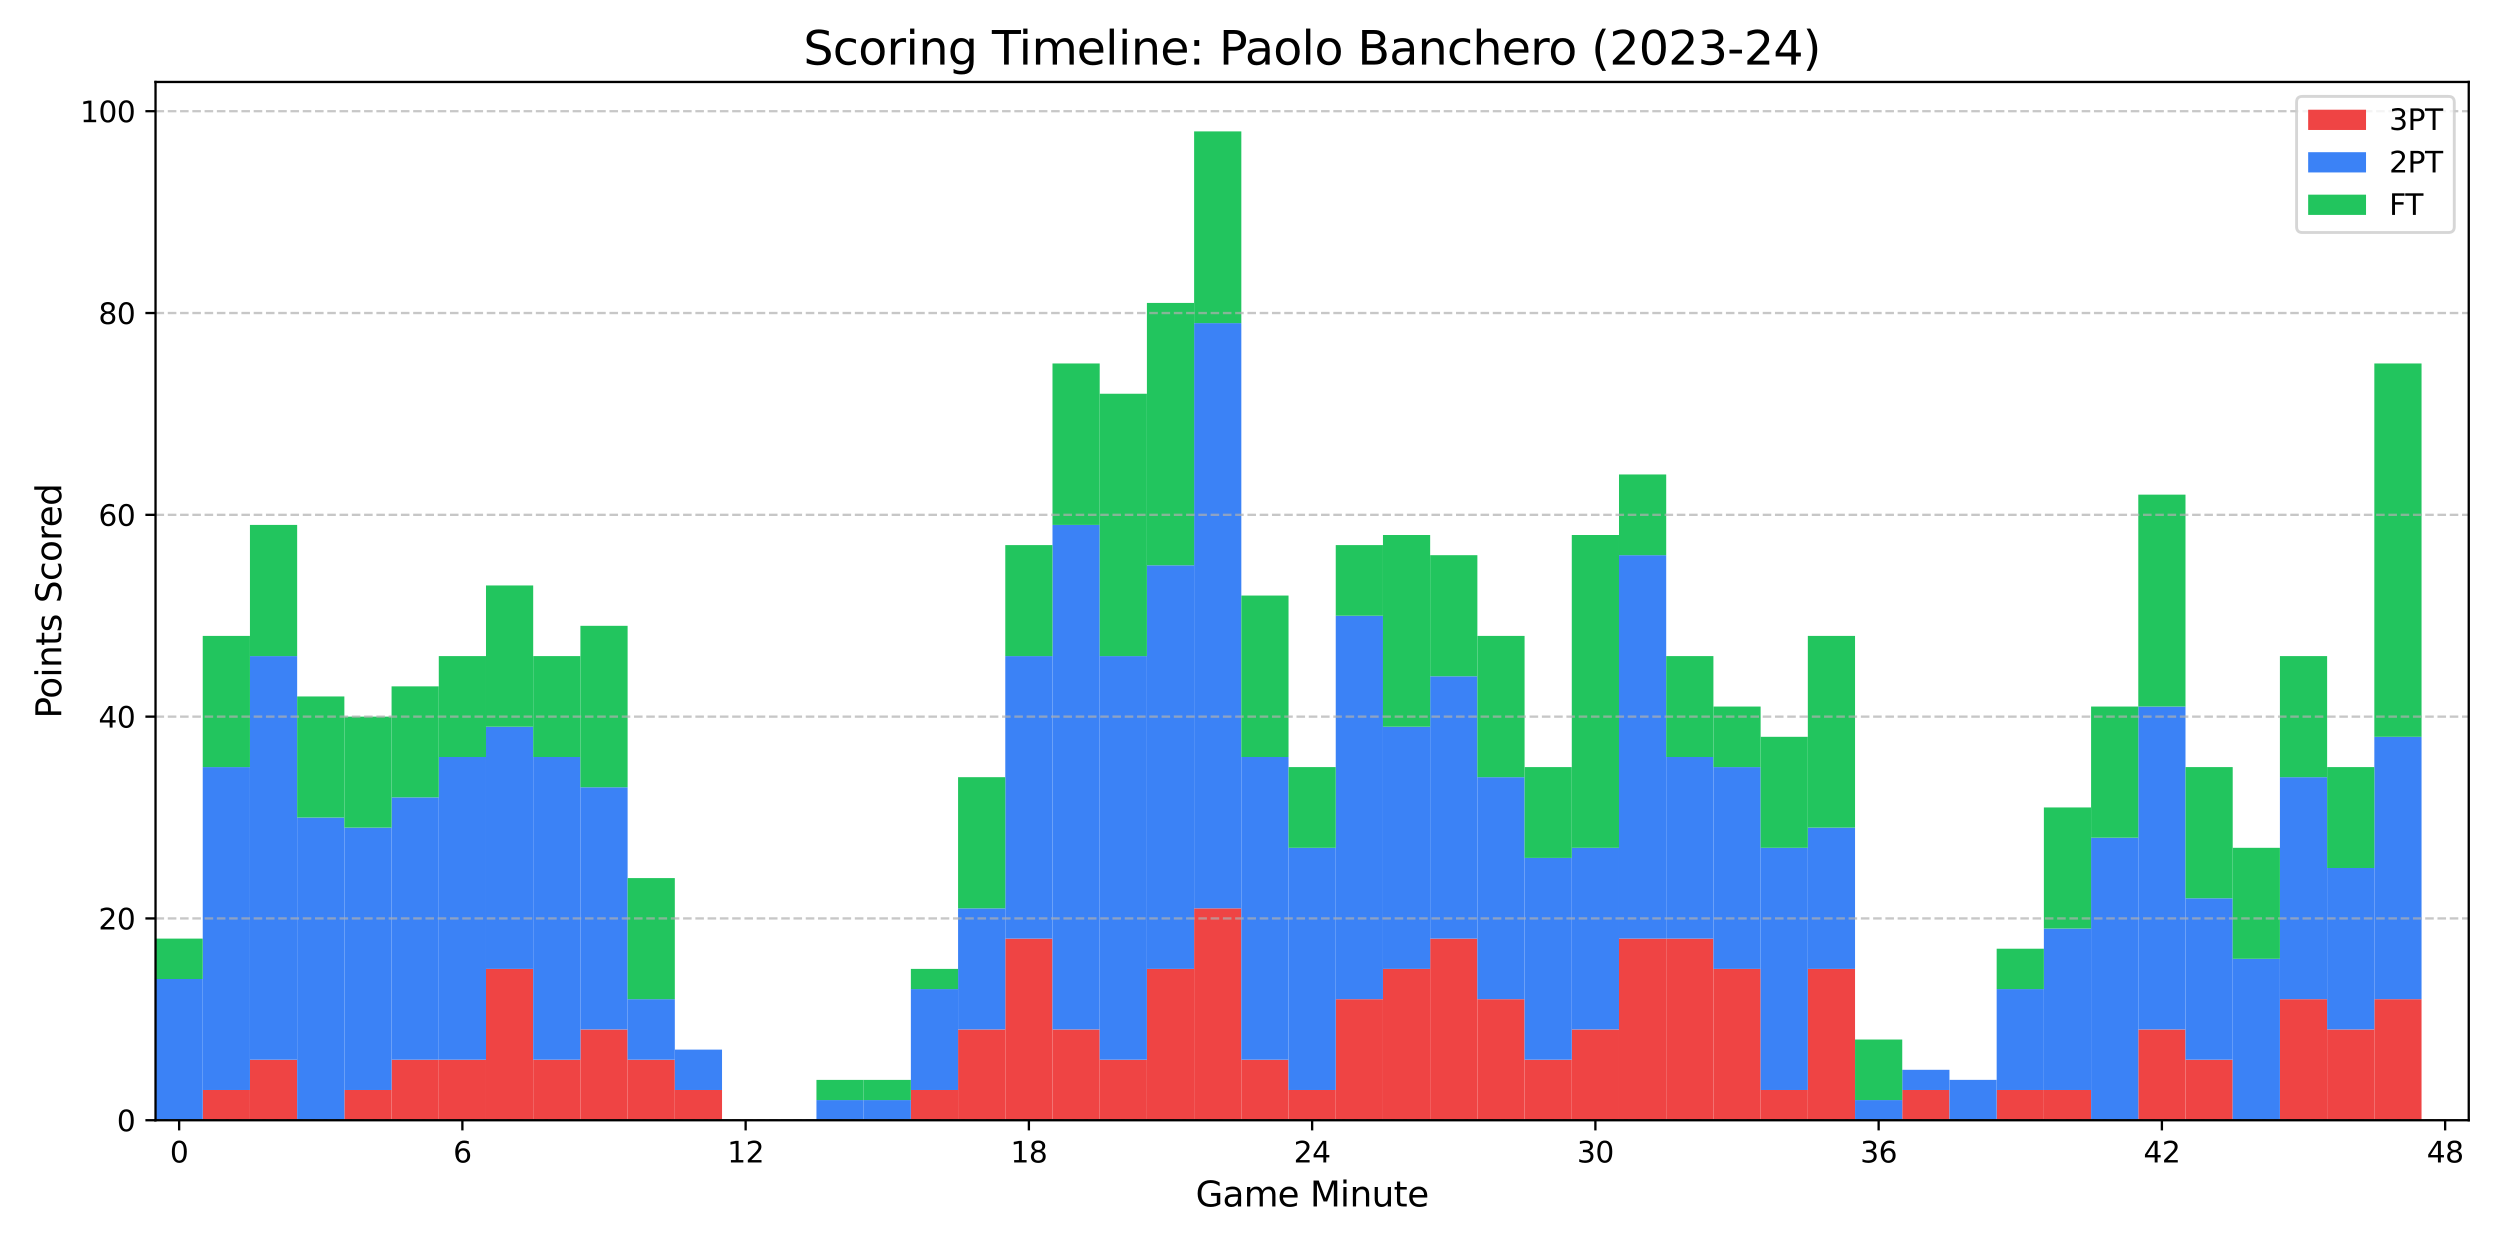 <?xml version="1.0" encoding="utf-8" standalone="no"?>
<!DOCTYPE svg PUBLIC "-//W3C//DTD SVG 1.1//EN"
  "http://www.w3.org/Graphics/SVG/1.1/DTD/svg11.dtd">
<svg xmlns:xlink="http://www.w3.org/1999/xlink" width="864pt" height="432pt" viewBox="0 0 864 432" xmlns="http://www.w3.org/2000/svg" version="1.1">
 <defs>
  <style type="text/css">*{stroke-linejoin: round; stroke-linecap: butt}</style>
 </defs>
 <g id="figure_1">
  <g id="patch_1">
   <path d="M 0 432 
L 864 432 
L 864 0 
L 0 0 
z
" style="fill: #ffffff"/>
  </g>
  <g id="axes_1">
   <g id="patch_2">
    <path d="M 53.75 387.16 
L 853.2 387.16 
L 853.2 28.32 
L 53.75 28.32 
z
" style="fill: #ffffff"/>
   </g>
   <g id="patch_3">
    <path d="M 53.75 387.16 
L 70.065 387.16 
L 70.065 387.16 
L 53.75 387.16 
z
" clip-path="url(#p69d9861e97)" style="fill: #ef4444"/>
   </g>
   <g id="patch_4">
    <path d="M 70.065 387.16 
L 86.381 387.16 
L 86.381 376.698 
L 70.065 376.698 
z
" clip-path="url(#p69d9861e97)" style="fill: #ef4444"/>
   </g>
   <g id="patch_5">
    <path d="M 86.381 387.16 
L 102.696 387.16 
L 102.696 366.236 
L 86.381 366.236 
z
" clip-path="url(#p69d9861e97)" style="fill: #ef4444"/>
   </g>
   <g id="patch_6">
    <path d="M 102.696 387.16 
L 119.011 387.16 
L 119.011 387.16 
L 102.696 387.16 
z
" clip-path="url(#p69d9861e97)" style="fill: #ef4444"/>
   </g>
   <g id="patch_7">
    <path d="M 119.011 387.16 
L 135.327 387.16 
L 135.327 376.698 
L 119.011 376.698 
z
" clip-path="url(#p69d9861e97)" style="fill: #ef4444"/>
   </g>
   <g id="patch_8">
    <path d="M 135.327 387.16 
L 151.642 387.16 
L 151.642 366.236 
L 135.327 366.236 
z
" clip-path="url(#p69d9861e97)" style="fill: #ef4444"/>
   </g>
   <g id="patch_9">
    <path d="M 151.642 387.16 
L 167.957 387.16 
L 167.957 366.236 
L 151.642 366.236 
z
" clip-path="url(#p69d9861e97)" style="fill: #ef4444"/>
   </g>
   <g id="patch_10">
    <path d="M 167.957 387.16 
L 184.272 387.16 
L 184.272 334.851 
L 167.957 334.851 
z
" clip-path="url(#p69d9861e97)" style="fill: #ef4444"/>
   </g>
   <g id="patch_11">
    <path d="M 184.272 387.16 
L 200.588 387.16 
L 200.588 366.236 
L 184.272 366.236 
z
" clip-path="url(#p69d9861e97)" style="fill: #ef4444"/>
   </g>
   <g id="patch_12">
    <path d="M 200.588 387.16 
L 216.903 387.16 
L 216.903 355.775 
L 200.588 355.775 
z
" clip-path="url(#p69d9861e97)" style="fill: #ef4444"/>
   </g>
   <g id="patch_13">
    <path d="M 216.903 387.16 
L 233.218 387.16 
L 233.218 366.236 
L 216.903 366.236 
z
" clip-path="url(#p69d9861e97)" style="fill: #ef4444"/>
   </g>
   <g id="patch_14">
    <path d="M 233.218 387.16 
L 249.534 387.16 
L 249.534 376.698 
L 233.218 376.698 
z
" clip-path="url(#p69d9861e97)" style="fill: #ef4444"/>
   </g>
   <g id="patch_15">
    <path d="M 249.534 387.16 
L 265.849 387.16 
L 265.849 387.16 
L 249.534 387.16 
z
" clip-path="url(#p69d9861e97)" style="fill: #ef4444"/>
   </g>
   <g id="patch_16">
    <path d="M 265.849 387.16 
L 282.164 387.16 
L 282.164 387.16 
L 265.849 387.16 
z
" clip-path="url(#p69d9861e97)" style="fill: #ef4444"/>
   </g>
   <g id="patch_17">
    <path d="M 282.164 387.16 
L 298.48 387.16 
L 298.48 387.16 
L 282.164 387.16 
z
" clip-path="url(#p69d9861e97)" style="fill: #ef4444"/>
   </g>
   <g id="patch_18">
    <path d="M 298.48 387.16 
L 314.795 387.16 
L 314.795 387.16 
L 298.48 387.16 
z
" clip-path="url(#p69d9861e97)" style="fill: #ef4444"/>
   </g>
   <g id="patch_19">
    <path d="M 314.795 387.16 
L 331.11 387.16 
L 331.11 376.698 
L 314.795 376.698 
z
" clip-path="url(#p69d9861e97)" style="fill: #ef4444"/>
   </g>
   <g id="patch_20">
    <path d="M 331.11 387.16 
L 347.426 387.16 
L 347.426 355.775 
L 331.11 355.775 
z
" clip-path="url(#p69d9861e97)" style="fill: #ef4444"/>
   </g>
   <g id="patch_21">
    <path d="M 347.426 387.16 
L 363.741 387.16 
L 363.741 324.389 
L 347.426 324.389 
z
" clip-path="url(#p69d9861e97)" style="fill: #ef4444"/>
   </g>
   <g id="patch_22">
    <path d="M 363.741 387.16 
L 380.056 387.16 
L 380.056 355.775 
L 363.741 355.775 
z
" clip-path="url(#p69d9861e97)" style="fill: #ef4444"/>
   </g>
   <g id="patch_23">
    <path d="M 380.056 387.16 
L 396.371 387.16 
L 396.371 366.236 
L 380.056 366.236 
z
" clip-path="url(#p69d9861e97)" style="fill: #ef4444"/>
   </g>
   <g id="patch_24">
    <path d="M 396.371 387.16 
L 412.687 387.16 
L 412.687 334.851 
L 396.371 334.851 
z
" clip-path="url(#p69d9861e97)" style="fill: #ef4444"/>
   </g>
   <g id="patch_25">
    <path d="M 412.687 387.16 
L 429.002 387.16 
L 429.002 313.927 
L 412.687 313.927 
z
" clip-path="url(#p69d9861e97)" style="fill: #ef4444"/>
   </g>
   <g id="patch_26">
    <path d="M 429.002 387.16 
L 445.317 387.16 
L 445.317 366.236 
L 429.002 366.236 
z
" clip-path="url(#p69d9861e97)" style="fill: #ef4444"/>
   </g>
   <g id="patch_27">
    <path d="M 445.317 387.16 
L 461.633 387.16 
L 461.633 376.698 
L 445.317 376.698 
z
" clip-path="url(#p69d9861e97)" style="fill: #ef4444"/>
   </g>
   <g id="patch_28">
    <path d="M 461.633 387.16 
L 477.948 387.16 
L 477.948 345.313 
L 461.633 345.313 
z
" clip-path="url(#p69d9861e97)" style="fill: #ef4444"/>
   </g>
   <g id="patch_29">
    <path d="M 477.948 387.16 
L 494.263 387.16 
L 494.263 334.851 
L 477.948 334.851 
z
" clip-path="url(#p69d9861e97)" style="fill: #ef4444"/>
   </g>
   <g id="patch_30">
    <path d="M 494.263 387.16 
L 510.579 387.16 
L 510.579 324.389 
L 494.263 324.389 
z
" clip-path="url(#p69d9861e97)" style="fill: #ef4444"/>
   </g>
   <g id="patch_31">
    <path d="M 510.579 387.16 
L 526.894 387.16 
L 526.894 345.313 
L 510.579 345.313 
z
" clip-path="url(#p69d9861e97)" style="fill: #ef4444"/>
   </g>
   <g id="patch_32">
    <path d="M 526.894 387.16 
L 543.209 387.16 
L 543.209 366.236 
L 526.894 366.236 
z
" clip-path="url(#p69d9861e97)" style="fill: #ef4444"/>
   </g>
   <g id="patch_33">
    <path d="M 543.209 387.16 
L 559.524 387.16 
L 559.524 355.775 
L 543.209 355.775 
z
" clip-path="url(#p69d9861e97)" style="fill: #ef4444"/>
   </g>
   <g id="patch_34">
    <path d="M 559.524 387.16 
L 575.84 387.16 
L 575.84 324.389 
L 559.524 324.389 
z
" clip-path="url(#p69d9861e97)" style="fill: #ef4444"/>
   </g>
   <g id="patch_35">
    <path d="M 575.84 387.16 
L 592.155 387.16 
L 592.155 324.389 
L 575.84 324.389 
z
" clip-path="url(#p69d9861e97)" style="fill: #ef4444"/>
   </g>
   <g id="patch_36">
    <path d="M 592.155 387.16 
L 608.47 387.16 
L 608.47 334.851 
L 592.155 334.851 
z
" clip-path="url(#p69d9861e97)" style="fill: #ef4444"/>
   </g>
   <g id="patch_37">
    <path d="M 608.47 387.16 
L 624.786 387.16 
L 624.786 376.698 
L 608.47 376.698 
z
" clip-path="url(#p69d9861e97)" style="fill: #ef4444"/>
   </g>
   <g id="patch_38">
    <path d="M 624.786 387.16 
L 641.101 387.16 
L 641.101 334.851 
L 624.786 334.851 
z
" clip-path="url(#p69d9861e97)" style="fill: #ef4444"/>
   </g>
   <g id="patch_39">
    <path d="M 641.101 387.16 
L 657.416 387.16 
L 657.416 387.16 
L 641.101 387.16 
z
" clip-path="url(#p69d9861e97)" style="fill: #ef4444"/>
   </g>
   <g id="patch_40">
    <path d="M 657.416 387.16 
L 673.732 387.16 
L 673.732 376.698 
L 657.416 376.698 
z
" clip-path="url(#p69d9861e97)" style="fill: #ef4444"/>
   </g>
   <g id="patch_41">
    <path d="M 673.732 387.16 
L 690.047 387.16 
L 690.047 387.16 
L 673.732 387.16 
z
" clip-path="url(#p69d9861e97)" style="fill: #ef4444"/>
   </g>
   <g id="patch_42">
    <path d="M 690.047 387.16 
L 706.362 387.16 
L 706.362 376.698 
L 690.047 376.698 
z
" clip-path="url(#p69d9861e97)" style="fill: #ef4444"/>
   </g>
   <g id="patch_43">
    <path d="M 706.362 387.16 
L 722.678 387.16 
L 722.678 376.698 
L 706.362 376.698 
z
" clip-path="url(#p69d9861e97)" style="fill: #ef4444"/>
   </g>
   <g id="patch_44">
    <path d="M 722.678 387.16 
L 738.993 387.16 
L 738.993 387.16 
L 722.678 387.16 
z
" clip-path="url(#p69d9861e97)" style="fill: #ef4444"/>
   </g>
   <g id="patch_45">
    <path d="M 738.993 387.16 
L 755.308 387.16 
L 755.308 355.775 
L 738.993 355.775 
z
" clip-path="url(#p69d9861e97)" style="fill: #ef4444"/>
   </g>
   <g id="patch_46">
    <path d="M 755.308 387.16 
L 771.623 387.16 
L 771.623 366.236 
L 755.308 366.236 
z
" clip-path="url(#p69d9861e97)" style="fill: #ef4444"/>
   </g>
   <g id="patch_47">
    <path d="M 771.623 387.16 
L 787.939 387.16 
L 787.939 387.16 
L 771.623 387.16 
z
" clip-path="url(#p69d9861e97)" style="fill: #ef4444"/>
   </g>
   <g id="patch_48">
    <path d="M 787.939 387.16 
L 804.254 387.16 
L 804.254 345.313 
L 787.939 345.313 
z
" clip-path="url(#p69d9861e97)" style="fill: #ef4444"/>
   </g>
   <g id="patch_49">
    <path d="M 804.254 387.16 
L 820.569 387.16 
L 820.569 355.775 
L 804.254 355.775 
z
" clip-path="url(#p69d9861e97)" style="fill: #ef4444"/>
   </g>
   <g id="patch_50">
    <path d="M 820.569 387.16 
L 836.885 387.16 
L 836.885 345.313 
L 820.569 345.313 
z
" clip-path="url(#p69d9861e97)" style="fill: #ef4444"/>
   </g>
   <g id="patch_51">
    <path d="M 53.75 387.16 
L 70.065 387.16 
L 70.065 338.338 
L 53.75 338.338 
z
" clip-path="url(#p69d9861e97)" style="fill: #3b82f6"/>
   </g>
   <g id="patch_52">
    <path d="M 70.065 376.698 
L 86.381 376.698 
L 86.381 265.106 
L 70.065 265.106 
z
" clip-path="url(#p69d9861e97)" style="fill: #3b82f6"/>
   </g>
   <g id="patch_53">
    <path d="M 86.381 366.236 
L 102.696 366.236 
L 102.696 226.746 
L 86.381 226.746 
z
" clip-path="url(#p69d9861e97)" style="fill: #3b82f6"/>
   </g>
   <g id="patch_54">
    <path d="M 102.696 387.16 
L 119.011 387.16 
L 119.011 282.542 
L 102.696 282.542 
z
" clip-path="url(#p69d9861e97)" style="fill: #3b82f6"/>
   </g>
   <g id="patch_55">
    <path d="M 119.011 376.698 
L 135.327 376.698 
L 135.327 286.029 
L 119.011 286.029 
z
" clip-path="url(#p69d9861e97)" style="fill: #3b82f6"/>
   </g>
   <g id="patch_56">
    <path d="M 135.327 366.236 
L 151.642 366.236 
L 151.642 275.567 
L 135.327 275.567 
z
" clip-path="url(#p69d9861e97)" style="fill: #3b82f6"/>
   </g>
   <g id="patch_57">
    <path d="M 151.642 366.236 
L 167.957 366.236 
L 167.957 261.618 
L 151.642 261.618 
z
" clip-path="url(#p69d9861e97)" style="fill: #3b82f6"/>
   </g>
   <g id="patch_58">
    <path d="M 167.957 334.851 
L 184.272 334.851 
L 184.272 251.157 
L 167.957 251.157 
z
" clip-path="url(#p69d9861e97)" style="fill: #3b82f6"/>
   </g>
   <g id="patch_59">
    <path d="M 184.272 366.236 
L 200.588 366.236 
L 200.588 261.618 
L 184.272 261.618 
z
" clip-path="url(#p69d9861e97)" style="fill: #3b82f6"/>
   </g>
   <g id="patch_60">
    <path d="M 200.588 355.775 
L 216.903 355.775 
L 216.903 272.08 
L 200.588 272.08 
z
" clip-path="url(#p69d9861e97)" style="fill: #3b82f6"/>
   </g>
   <g id="patch_61">
    <path d="M 216.903 366.236 
L 233.218 366.236 
L 233.218 345.313 
L 216.903 345.313 
z
" clip-path="url(#p69d9861e97)" style="fill: #3b82f6"/>
   </g>
   <g id="patch_62">
    <path d="M 233.218 376.698 
L 249.534 376.698 
L 249.534 362.749 
L 233.218 362.749 
z
" clip-path="url(#p69d9861e97)" style="fill: #3b82f6"/>
   </g>
   <g id="patch_63">
    <path d="M 249.534 387.16 
L 265.849 387.16 
L 265.849 387.16 
L 249.534 387.16 
z
" clip-path="url(#p69d9861e97)" style="fill: #3b82f6"/>
   </g>
   <g id="patch_64">
    <path d="M 265.849 387.16 
L 282.164 387.16 
L 282.164 387.16 
L 265.849 387.16 
z
" clip-path="url(#p69d9861e97)" style="fill: #3b82f6"/>
   </g>
   <g id="patch_65">
    <path d="M 282.164 387.16 
L 298.48 387.16 
L 298.48 380.185 
L 282.164 380.185 
z
" clip-path="url(#p69d9861e97)" style="fill: #3b82f6"/>
   </g>
   <g id="patch_66">
    <path d="M 298.48 387.16 
L 314.795 387.16 
L 314.795 380.185 
L 298.48 380.185 
z
" clip-path="url(#p69d9861e97)" style="fill: #3b82f6"/>
   </g>
   <g id="patch_67">
    <path d="M 314.795 376.698 
L 331.11 376.698 
L 331.11 341.825 
L 314.795 341.825 
z
" clip-path="url(#p69d9861e97)" style="fill: #3b82f6"/>
   </g>
   <g id="patch_68">
    <path d="M 331.11 355.775 
L 347.426 355.775 
L 347.426 313.927 
L 331.11 313.927 
z
" clip-path="url(#p69d9861e97)" style="fill: #3b82f6"/>
   </g>
   <g id="patch_69">
    <path d="M 347.426 324.389 
L 363.741 324.389 
L 363.741 226.746 
L 347.426 226.746 
z
" clip-path="url(#p69d9861e97)" style="fill: #3b82f6"/>
   </g>
   <g id="patch_70">
    <path d="M 363.741 355.775 
L 380.056 355.775 
L 380.056 181.411 
L 363.741 181.411 
z
" clip-path="url(#p69d9861e97)" style="fill: #3b82f6"/>
   </g>
   <g id="patch_71">
    <path d="M 380.056 366.236 
L 396.371 366.236 
L 396.371 226.746 
L 380.056 226.746 
z
" clip-path="url(#p69d9861e97)" style="fill: #3b82f6"/>
   </g>
   <g id="patch_72">
    <path d="M 396.371 334.851 
L 412.687 334.851 
L 412.687 195.36 
L 396.371 195.36 
z
" clip-path="url(#p69d9861e97)" style="fill: #3b82f6"/>
   </g>
   <g id="patch_73">
    <path d="M 412.687 313.927 
L 429.002 313.927 
L 429.002 111.666 
L 412.687 111.666 
z
" clip-path="url(#p69d9861e97)" style="fill: #3b82f6"/>
   </g>
   <g id="patch_74">
    <path d="M 429.002 366.236 
L 445.317 366.236 
L 445.317 261.618 
L 429.002 261.618 
z
" clip-path="url(#p69d9861e97)" style="fill: #3b82f6"/>
   </g>
   <g id="patch_75">
    <path d="M 445.317 376.698 
L 461.633 376.698 
L 461.633 293.004 
L 445.317 293.004 
z
" clip-path="url(#p69d9861e97)" style="fill: #3b82f6"/>
   </g>
   <g id="patch_76">
    <path d="M 461.633 345.313 
L 477.948 345.313 
L 477.948 212.797 
L 461.633 212.797 
z
" clip-path="url(#p69d9861e97)" style="fill: #3b82f6"/>
   </g>
   <g id="patch_77">
    <path d="M 477.948 334.851 
L 494.263 334.851 
L 494.263 251.157 
L 477.948 251.157 
z
" clip-path="url(#p69d9861e97)" style="fill: #3b82f6"/>
   </g>
   <g id="patch_78">
    <path d="M 494.263 324.389 
L 510.579 324.389 
L 510.579 233.72 
L 494.263 233.72 
z
" clip-path="url(#p69d9861e97)" style="fill: #3b82f6"/>
   </g>
   <g id="patch_79">
    <path d="M 510.579 345.313 
L 526.894 345.313 
L 526.894 268.593 
L 510.579 268.593 
z
" clip-path="url(#p69d9861e97)" style="fill: #3b82f6"/>
   </g>
   <g id="patch_80">
    <path d="M 526.894 366.236 
L 543.209 366.236 
L 543.209 296.491 
L 526.894 296.491 
z
" clip-path="url(#p69d9861e97)" style="fill: #3b82f6"/>
   </g>
   <g id="patch_81">
    <path d="M 543.209 355.775 
L 559.524 355.775 
L 559.524 293.004 
L 543.209 293.004 
z
" clip-path="url(#p69d9861e97)" style="fill: #3b82f6"/>
   </g>
   <g id="patch_82">
    <path d="M 559.524 324.389 
L 575.84 324.389 
L 575.84 191.873 
L 559.524 191.873 
z
" clip-path="url(#p69d9861e97)" style="fill: #3b82f6"/>
   </g>
   <g id="patch_83">
    <path d="M 575.84 324.389 
L 592.155 324.389 
L 592.155 261.618 
L 575.84 261.618 
z
" clip-path="url(#p69d9861e97)" style="fill: #3b82f6"/>
   </g>
   <g id="patch_84">
    <path d="M 592.155 334.851 
L 608.47 334.851 
L 608.47 265.106 
L 592.155 265.106 
z
" clip-path="url(#p69d9861e97)" style="fill: #3b82f6"/>
   </g>
   <g id="patch_85">
    <path d="M 608.47 376.698 
L 624.786 376.698 
L 624.786 293.004 
L 608.47 293.004 
z
" clip-path="url(#p69d9861e97)" style="fill: #3b82f6"/>
   </g>
   <g id="patch_86">
    <path d="M 624.786 334.851 
L 641.101 334.851 
L 641.101 286.029 
L 624.786 286.029 
z
" clip-path="url(#p69d9861e97)" style="fill: #3b82f6"/>
   </g>
   <g id="patch_87">
    <path d="M 641.101 387.16 
L 657.416 387.16 
L 657.416 380.185 
L 641.101 380.185 
z
" clip-path="url(#p69d9861e97)" style="fill: #3b82f6"/>
   </g>
   <g id="patch_88">
    <path d="M 657.416 376.698 
L 673.732 376.698 
L 673.732 369.724 
L 657.416 369.724 
z
" clip-path="url(#p69d9861e97)" style="fill: #3b82f6"/>
   </g>
   <g id="patch_89">
    <path d="M 673.732 387.16 
L 690.047 387.16 
L 690.047 373.211 
L 673.732 373.211 
z
" clip-path="url(#p69d9861e97)" style="fill: #3b82f6"/>
   </g>
   <g id="patch_90">
    <path d="M 690.047 376.698 
L 706.362 376.698 
L 706.362 341.825 
L 690.047 341.825 
z
" clip-path="url(#p69d9861e97)" style="fill: #3b82f6"/>
   </g>
   <g id="patch_91">
    <path d="M 706.362 376.698 
L 722.678 376.698 
L 722.678 320.902 
L 706.362 320.902 
z
" clip-path="url(#p69d9861e97)" style="fill: #3b82f6"/>
   </g>
   <g id="patch_92">
    <path d="M 722.678 387.16 
L 738.993 387.16 
L 738.993 289.516 
L 722.678 289.516 
z
" clip-path="url(#p69d9861e97)" style="fill: #3b82f6"/>
   </g>
   <g id="patch_93">
    <path d="M 738.993 355.775 
L 755.308 355.775 
L 755.308 244.182 
L 738.993 244.182 
z
" clip-path="url(#p69d9861e97)" style="fill: #3b82f6"/>
   </g>
   <g id="patch_94">
    <path d="M 755.308 366.236 
L 771.623 366.236 
L 771.623 310.44 
L 755.308 310.44 
z
" clip-path="url(#p69d9861e97)" style="fill: #3b82f6"/>
   </g>
   <g id="patch_95">
    <path d="M 771.623 387.16 
L 787.939 387.16 
L 787.939 331.364 
L 771.623 331.364 
z
" clip-path="url(#p69d9861e97)" style="fill: #3b82f6"/>
   </g>
   <g id="patch_96">
    <path d="M 787.939 345.313 
L 804.254 345.313 
L 804.254 268.593 
L 787.939 268.593 
z
" clip-path="url(#p69d9861e97)" style="fill: #3b82f6"/>
   </g>
   <g id="patch_97">
    <path d="M 804.254 355.775 
L 820.569 355.775 
L 820.569 299.978 
L 804.254 299.978 
z
" clip-path="url(#p69d9861e97)" style="fill: #3b82f6"/>
   </g>
   <g id="patch_98">
    <path d="M 820.569 345.313 
L 836.885 345.313 
L 836.885 254.644 
L 820.569 254.644 
z
" clip-path="url(#p69d9861e97)" style="fill: #3b82f6"/>
   </g>
   <g id="patch_99">
    <path d="M 53.75 338.338 
L 70.065 338.338 
L 70.065 324.389 
L 53.75 324.389 
z
" clip-path="url(#p69d9861e97)" style="fill: #22c55e"/>
   </g>
   <g id="patch_100">
    <path d="M 70.065 265.106 
L 86.381 265.106 
L 86.381 219.771 
L 70.065 219.771 
z
" clip-path="url(#p69d9861e97)" style="fill: #22c55e"/>
   </g>
   <g id="patch_101">
    <path d="M 86.381 226.746 
L 102.696 226.746 
L 102.696 181.411 
L 86.381 181.411 
z
" clip-path="url(#p69d9861e97)" style="fill: #22c55e"/>
   </g>
   <g id="patch_102">
    <path d="M 102.696 282.542 
L 119.011 282.542 
L 119.011 240.695 
L 102.696 240.695 
z
" clip-path="url(#p69d9861e97)" style="fill: #22c55e"/>
   </g>
   <g id="patch_103">
    <path d="M 119.011 286.029 
L 135.327 286.029 
L 135.327 247.669 
L 119.011 247.669 
z
" clip-path="url(#p69d9861e97)" style="fill: #22c55e"/>
   </g>
   <g id="patch_104">
    <path d="M 135.327 275.567 
L 151.642 275.567 
L 151.642 237.207 
L 135.327 237.207 
z
" clip-path="url(#p69d9861e97)" style="fill: #22c55e"/>
   </g>
   <g id="patch_105">
    <path d="M 151.642 261.618 
L 167.957 261.618 
L 167.957 226.746 
L 151.642 226.746 
z
" clip-path="url(#p69d9861e97)" style="fill: #22c55e"/>
   </g>
   <g id="patch_106">
    <path d="M 167.957 251.157 
L 184.272 251.157 
L 184.272 202.335 
L 167.957 202.335 
z
" clip-path="url(#p69d9861e97)" style="fill: #22c55e"/>
   </g>
   <g id="patch_107">
    <path d="M 184.272 261.618 
L 200.588 261.618 
L 200.588 226.746 
L 184.272 226.746 
z
" clip-path="url(#p69d9861e97)" style="fill: #22c55e"/>
   </g>
   <g id="patch_108">
    <path d="M 200.588 272.08 
L 216.903 272.08 
L 216.903 216.284 
L 200.588 216.284 
z
" clip-path="url(#p69d9861e97)" style="fill: #22c55e"/>
   </g>
   <g id="patch_109">
    <path d="M 216.903 345.313 
L 233.218 345.313 
L 233.218 303.466 
L 216.903 303.466 
z
" clip-path="url(#p69d9861e97)" style="fill: #22c55e"/>
   </g>
   <g id="patch_110">
    <path d="M 233.218 362.749 
L 249.534 362.749 
L 249.534 362.749 
L 233.218 362.749 
z
" clip-path="url(#p69d9861e97)" style="fill: #22c55e"/>
   </g>
   <g id="patch_111">
    <path d="M 249.534 387.16 
L 265.849 387.16 
L 265.849 387.16 
L 249.534 387.16 
z
" clip-path="url(#p69d9861e97)" style="fill: #22c55e"/>
   </g>
   <g id="patch_112">
    <path d="M 265.849 387.16 
L 282.164 387.16 
L 282.164 387.16 
L 265.849 387.16 
z
" clip-path="url(#p69d9861e97)" style="fill: #22c55e"/>
   </g>
   <g id="patch_113">
    <path d="M 282.164 380.185 
L 298.48 380.185 
L 298.48 373.211 
L 282.164 373.211 
z
" clip-path="url(#p69d9861e97)" style="fill: #22c55e"/>
   </g>
   <g id="patch_114">
    <path d="M 298.48 380.185 
L 314.795 380.185 
L 314.795 373.211 
L 298.48 373.211 
z
" clip-path="url(#p69d9861e97)" style="fill: #22c55e"/>
   </g>
   <g id="patch_115">
    <path d="M 314.795 341.825 
L 331.11 341.825 
L 331.11 334.851 
L 314.795 334.851 
z
" clip-path="url(#p69d9861e97)" style="fill: #22c55e"/>
   </g>
   <g id="patch_116">
    <path d="M 331.11 313.927 
L 347.426 313.927 
L 347.426 268.593 
L 331.11 268.593 
z
" clip-path="url(#p69d9861e97)" style="fill: #22c55e"/>
   </g>
   <g id="patch_117">
    <path d="M 347.426 226.746 
L 363.741 226.746 
L 363.741 188.386 
L 347.426 188.386 
z
" clip-path="url(#p69d9861e97)" style="fill: #22c55e"/>
   </g>
   <g id="patch_118">
    <path d="M 363.741 181.411 
L 380.056 181.411 
L 380.056 125.615 
L 363.741 125.615 
z
" clip-path="url(#p69d9861e97)" style="fill: #22c55e"/>
   </g>
   <g id="patch_119">
    <path d="M 380.056 226.746 
L 396.371 226.746 
L 396.371 136.077 
L 380.056 136.077 
z
" clip-path="url(#p69d9861e97)" style="fill: #22c55e"/>
   </g>
   <g id="patch_120">
    <path d="M 396.371 195.36 
L 412.687 195.36 
L 412.687 104.691 
L 396.371 104.691 
z
" clip-path="url(#p69d9861e97)" style="fill: #22c55e"/>
   </g>
   <g id="patch_121">
    <path d="M 412.687 111.666 
L 429.002 111.666 
L 429.002 45.408 
L 412.687 45.408 
z
" clip-path="url(#p69d9861e97)" style="fill: #22c55e"/>
   </g>
   <g id="patch_122">
    <path d="M 429.002 261.618 
L 445.317 261.618 
L 445.317 205.822 
L 429.002 205.822 
z
" clip-path="url(#p69d9861e97)" style="fill: #22c55e"/>
   </g>
   <g id="patch_123">
    <path d="M 445.317 293.004 
L 461.633 293.004 
L 461.633 265.106 
L 445.317 265.106 
z
" clip-path="url(#p69d9861e97)" style="fill: #22c55e"/>
   </g>
   <g id="patch_124">
    <path d="M 461.633 212.797 
L 477.948 212.797 
L 477.948 188.386 
L 461.633 188.386 
z
" clip-path="url(#p69d9861e97)" style="fill: #22c55e"/>
   </g>
   <g id="patch_125">
    <path d="M 477.948 251.157 
L 494.263 251.157 
L 494.263 184.898 
L 477.948 184.898 
z
" clip-path="url(#p69d9861e97)" style="fill: #22c55e"/>
   </g>
   <g id="patch_126">
    <path d="M 494.263 233.72 
L 510.579 233.72 
L 510.579 191.873 
L 494.263 191.873 
z
" clip-path="url(#p69d9861e97)" style="fill: #22c55e"/>
   </g>
   <g id="patch_127">
    <path d="M 510.579 268.593 
L 526.894 268.593 
L 526.894 219.771 
L 510.579 219.771 
z
" clip-path="url(#p69d9861e97)" style="fill: #22c55e"/>
   </g>
   <g id="patch_128">
    <path d="M 526.894 296.491 
L 543.209 296.491 
L 543.209 265.106 
L 526.894 265.106 
z
" clip-path="url(#p69d9861e97)" style="fill: #22c55e"/>
   </g>
   <g id="patch_129">
    <path d="M 543.209 293.004 
L 559.524 293.004 
L 559.524 184.898 
L 543.209 184.898 
z
" clip-path="url(#p69d9861e97)" style="fill: #22c55e"/>
   </g>
   <g id="patch_130">
    <path d="M 559.524 191.873 
L 575.84 191.873 
L 575.84 163.975 
L 559.524 163.975 
z
" clip-path="url(#p69d9861e97)" style="fill: #22c55e"/>
   </g>
   <g id="patch_131">
    <path d="M 575.84 261.618 
L 592.155 261.618 
L 592.155 226.746 
L 575.84 226.746 
z
" clip-path="url(#p69d9861e97)" style="fill: #22c55e"/>
   </g>
   <g id="patch_132">
    <path d="M 592.155 265.106 
L 608.47 265.106 
L 608.47 244.182 
L 592.155 244.182 
z
" clip-path="url(#p69d9861e97)" style="fill: #22c55e"/>
   </g>
   <g id="patch_133">
    <path d="M 608.47 293.004 
L 624.786 293.004 
L 624.786 254.644 
L 608.47 254.644 
z
" clip-path="url(#p69d9861e97)" style="fill: #22c55e"/>
   </g>
   <g id="patch_134">
    <path d="M 624.786 286.029 
L 641.101 286.029 
L 641.101 219.771 
L 624.786 219.771 
z
" clip-path="url(#p69d9861e97)" style="fill: #22c55e"/>
   </g>
   <g id="patch_135">
    <path d="M 641.101 380.185 
L 657.416 380.185 
L 657.416 359.262 
L 641.101 359.262 
z
" clip-path="url(#p69d9861e97)" style="fill: #22c55e"/>
   </g>
   <g id="patch_136">
    <path d="M 657.416 369.724 
L 673.732 369.724 
L 673.732 369.724 
L 657.416 369.724 
z
" clip-path="url(#p69d9861e97)" style="fill: #22c55e"/>
   </g>
   <g id="patch_137">
    <path d="M 673.732 373.211 
L 690.047 373.211 
L 690.047 373.211 
L 673.732 373.211 
z
" clip-path="url(#p69d9861e97)" style="fill: #22c55e"/>
   </g>
   <g id="patch_138">
    <path d="M 690.047 341.825 
L 706.362 341.825 
L 706.362 327.876 
L 690.047 327.876 
z
" clip-path="url(#p69d9861e97)" style="fill: #22c55e"/>
   </g>
   <g id="patch_139">
    <path d="M 706.362 320.902 
L 722.678 320.902 
L 722.678 279.055 
L 706.362 279.055 
z
" clip-path="url(#p69d9861e97)" style="fill: #22c55e"/>
   </g>
   <g id="patch_140">
    <path d="M 722.678 289.516 
L 738.993 289.516 
L 738.993 244.182 
L 722.678 244.182 
z
" clip-path="url(#p69d9861e97)" style="fill: #22c55e"/>
   </g>
   <g id="patch_141">
    <path d="M 738.993 244.182 
L 755.308 244.182 
L 755.308 170.949 
L 738.993 170.949 
z
" clip-path="url(#p69d9861e97)" style="fill: #22c55e"/>
   </g>
   <g id="patch_142">
    <path d="M 755.308 310.44 
L 771.623 310.44 
L 771.623 265.106 
L 755.308 265.106 
z
" clip-path="url(#p69d9861e97)" style="fill: #22c55e"/>
   </g>
   <g id="patch_143">
    <path d="M 771.623 331.364 
L 787.939 331.364 
L 787.939 293.004 
L 771.623 293.004 
z
" clip-path="url(#p69d9861e97)" style="fill: #22c55e"/>
   </g>
   <g id="patch_144">
    <path d="M 787.939 268.593 
L 804.254 268.593 
L 804.254 226.746 
L 787.939 226.746 
z
" clip-path="url(#p69d9861e97)" style="fill: #22c55e"/>
   </g>
   <g id="patch_145">
    <path d="M 804.254 299.978 
L 820.569 299.978 
L 820.569 265.106 
L 804.254 265.106 
z
" clip-path="url(#p69d9861e97)" style="fill: #22c55e"/>
   </g>
   <g id="patch_146">
    <path d="M 820.569 254.644 
L 836.885 254.644 
L 836.885 125.615 
L 820.569 125.615 
z
" clip-path="url(#p69d9861e97)" style="fill: #22c55e"/>
   </g>
   <g id="matplotlib.axis_1">
    <g id="xtick_1">
     <g id="line2d_1">
      <defs>
       <path id="m7680785d22" d="M 0 0 
L 0 3.5 
" style="stroke: #000000; stroke-width: 0.8"/>
      </defs>
      <g>
       <use xlink:href="#m7680785d22" x="61.908" y="387.16" style="stroke: #000000; stroke-width: 0.8"/>
      </g>
     </g>
     <g id="text_1">
      <!-- 0 -->
      <g transform="translate(58.726 401.758) scale(0.1 -0.1)">
       <defs>
        <path id="DejaVuSans-30" d="M 2034 4250 
Q 1547 4250 1301 3770 
Q 1056 3291 1056 2328 
Q 1056 1369 1301 889 
Q 1547 409 2034 409 
Q 2525 409 2770 889 
Q 3016 1369 3016 2328 
Q 3016 3291 2770 3770 
Q 2525 4250 2034 4250 
z
M 2034 4750 
Q 2819 4750 3233 4129 
Q 3647 3509 3647 2328 
Q 3647 1150 3233 529 
Q 2819 -91 2034 -91 
Q 1250 -91 836 529 
Q 422 1150 422 2328 
Q 422 3509 836 4129 
Q 1250 4750 2034 4750 
z
" transform="scale(0.016)"/>
       </defs>
       <use xlink:href="#DejaVuSans-30"/>
      </g>
     </g>
    </g>
    <g id="xtick_2">
     <g id="line2d_2">
      <g>
       <use xlink:href="#m7680785d22" x="159.799" y="387.16" style="stroke: #000000; stroke-width: 0.8"/>
      </g>
     </g>
     <g id="text_2">
      <!-- 6 -->
      <g transform="translate(156.618 401.758) scale(0.1 -0.1)">
       <defs>
        <path id="DejaVuSans-36" d="M 2113 2584 
Q 1688 2584 1439 2293 
Q 1191 2003 1191 1497 
Q 1191 994 1439 701 
Q 1688 409 2113 409 
Q 2538 409 2786 701 
Q 3034 994 3034 1497 
Q 3034 2003 2786 2293 
Q 2538 2584 2113 2584 
z
M 3366 4563 
L 3366 3988 
Q 3128 4100 2886 4159 
Q 2644 4219 2406 4219 
Q 1781 4219 1451 3797 
Q 1122 3375 1075 2522 
Q 1259 2794 1537 2939 
Q 1816 3084 2150 3084 
Q 2853 3084 3261 2657 
Q 3669 2231 3669 1497 
Q 3669 778 3244 343 
Q 2819 -91 2113 -91 
Q 1303 -91 875 529 
Q 447 1150 447 2328 
Q 447 3434 972 4092 
Q 1497 4750 2381 4750 
Q 2619 4750 2861 4703 
Q 3103 4656 3366 4563 
z
" transform="scale(0.016)"/>
       </defs>
       <use xlink:href="#DejaVuSans-36"/>
      </g>
     </g>
    </g>
    <g id="xtick_3">
     <g id="line2d_3">
      <g>
       <use xlink:href="#m7680785d22" x="257.691" y="387.16" style="stroke: #000000; stroke-width: 0.8"/>
      </g>
     </g>
     <g id="text_3">
      <!-- 12 -->
      <g transform="translate(251.329 401.758) scale(0.1 -0.1)">
       <defs>
        <path id="DejaVuSans-31" d="M 794 531 
L 1825 531 
L 1825 4091 
L 703 3866 
L 703 4441 
L 1819 4666 
L 2450 4666 
L 2450 531 
L 3481 531 
L 3481 0 
L 794 0 
L 794 531 
z
" transform="scale(0.016)"/>
        <path id="DejaVuSans-32" d="M 1228 531 
L 3431 531 
L 3431 0 
L 469 0 
L 469 531 
Q 828 903 1448 1529 
Q 2069 2156 2228 2338 
Q 2531 2678 2651 2914 
Q 2772 3150 2772 3378 
Q 2772 3750 2511 3984 
Q 2250 4219 1831 4219 
Q 1534 4219 1204 4116 
Q 875 4013 500 3803 
L 500 4441 
Q 881 4594 1212 4672 
Q 1544 4750 1819 4750 
Q 2544 4750 2975 4387 
Q 3406 4025 3406 3419 
Q 3406 3131 3298 2873 
Q 3191 2616 2906 2266 
Q 2828 2175 2409 1742 
Q 1991 1309 1228 531 
z
" transform="scale(0.016)"/>
       </defs>
       <use xlink:href="#DejaVuSans-31"/>
       <use xlink:href="#DejaVuSans-32" transform="translate(63.623 0)"/>
      </g>
     </g>
    </g>
    <g id="xtick_4">
     <g id="line2d_4">
      <g>
       <use xlink:href="#m7680785d22" x="355.583" y="387.16" style="stroke: #000000; stroke-width: 0.8"/>
      </g>
     </g>
     <g id="text_4">
      <!-- 18 -->
      <g transform="translate(349.221 401.758) scale(0.1 -0.1)">
       <defs>
        <path id="DejaVuSans-38" d="M 2034 2216 
Q 1584 2216 1326 1975 
Q 1069 1734 1069 1313 
Q 1069 891 1326 650 
Q 1584 409 2034 409 
Q 2484 409 2743 651 
Q 3003 894 3003 1313 
Q 3003 1734 2745 1975 
Q 2488 2216 2034 2216 
z
M 1403 2484 
Q 997 2584 770 2862 
Q 544 3141 544 3541 
Q 544 4100 942 4425 
Q 1341 4750 2034 4750 
Q 2731 4750 3128 4425 
Q 3525 4100 3525 3541 
Q 3525 3141 3298 2862 
Q 3072 2584 2669 2484 
Q 3125 2378 3379 2068 
Q 3634 1759 3634 1313 
Q 3634 634 3220 271 
Q 2806 -91 2034 -91 
Q 1263 -91 848 271 
Q 434 634 434 1313 
Q 434 1759 690 2068 
Q 947 2378 1403 2484 
z
M 1172 3481 
Q 1172 3119 1398 2916 
Q 1625 2713 2034 2713 
Q 2441 2713 2670 2916 
Q 2900 3119 2900 3481 
Q 2900 3844 2670 4047 
Q 2441 4250 2034 4250 
Q 1625 4250 1398 4047 
Q 1172 3844 1172 3481 
z
" transform="scale(0.016)"/>
       </defs>
       <use xlink:href="#DejaVuSans-31"/>
       <use xlink:href="#DejaVuSans-38" transform="translate(63.623 0)"/>
      </g>
     </g>
    </g>
    <g id="xtick_5">
     <g id="line2d_5">
      <g>
       <use xlink:href="#m7680785d22" x="453.475" y="387.16" style="stroke: #000000; stroke-width: 0.8"/>
      </g>
     </g>
     <g id="text_5">
      <!-- 24 -->
      <g transform="translate(447.113 401.758) scale(0.1 -0.1)">
       <defs>
        <path id="DejaVuSans-34" d="M 2419 4116 
L 825 1625 
L 2419 1625 
L 2419 4116 
z
M 2253 4666 
L 3047 4666 
L 3047 1625 
L 3713 1625 
L 3713 1100 
L 3047 1100 
L 3047 0 
L 2419 0 
L 2419 1100 
L 313 1100 
L 313 1709 
L 2253 4666 
z
" transform="scale(0.016)"/>
       </defs>
       <use xlink:href="#DejaVuSans-32"/>
       <use xlink:href="#DejaVuSans-34" transform="translate(63.623 0)"/>
      </g>
     </g>
    </g>
    <g id="xtick_6">
     <g id="line2d_6">
      <g>
       <use xlink:href="#m7680785d22" x="551.367" y="387.16" style="stroke: #000000; stroke-width: 0.8"/>
      </g>
     </g>
     <g id="text_6">
      <!-- 30 -->
      <g transform="translate(545.004 401.758) scale(0.1 -0.1)">
       <defs>
        <path id="DejaVuSans-33" d="M 2597 2516 
Q 3050 2419 3304 2112 
Q 3559 1806 3559 1356 
Q 3559 666 3084 287 
Q 2609 -91 1734 -91 
Q 1441 -91 1130 -33 
Q 819 25 488 141 
L 488 750 
Q 750 597 1062 519 
Q 1375 441 1716 441 
Q 2309 441 2620 675 
Q 2931 909 2931 1356 
Q 2931 1769 2642 2001 
Q 2353 2234 1838 2234 
L 1294 2234 
L 1294 2753 
L 1863 2753 
Q 2328 2753 2575 2939 
Q 2822 3125 2822 3475 
Q 2822 3834 2567 4026 
Q 2313 4219 1838 4219 
Q 1578 4219 1281 4162 
Q 984 4106 628 3988 
L 628 4550 
Q 988 4650 1302 4700 
Q 1616 4750 1894 4750 
Q 2613 4750 3031 4423 
Q 3450 4097 3450 3541 
Q 3450 3153 3228 2886 
Q 3006 2619 2597 2516 
z
" transform="scale(0.016)"/>
       </defs>
       <use xlink:href="#DejaVuSans-33"/>
       <use xlink:href="#DejaVuSans-30" transform="translate(63.623 0)"/>
      </g>
     </g>
    </g>
    <g id="xtick_7">
     <g id="line2d_7">
      <g>
       <use xlink:href="#m7680785d22" x="649.259" y="387.16" style="stroke: #000000; stroke-width: 0.8"/>
      </g>
     </g>
     <g id="text_7">
      <!-- 36 -->
      <g transform="translate(642.896 401.758) scale(0.1 -0.1)">
       <use xlink:href="#DejaVuSans-33"/>
       <use xlink:href="#DejaVuSans-36" transform="translate(63.623 0)"/>
      </g>
     </g>
    </g>
    <g id="xtick_8">
     <g id="line2d_8">
      <g>
       <use xlink:href="#m7680785d22" x="747.151" y="387.16" style="stroke: #000000; stroke-width: 0.8"/>
      </g>
     </g>
     <g id="text_8">
      <!-- 42 -->
      <g transform="translate(740.788 401.758) scale(0.1 -0.1)">
       <use xlink:href="#DejaVuSans-34"/>
       <use xlink:href="#DejaVuSans-32" transform="translate(63.623 0)"/>
      </g>
     </g>
    </g>
    <g id="xtick_9">
     <g id="line2d_9">
      <g>
       <use xlink:href="#m7680785d22" x="845.042" y="387.16" style="stroke: #000000; stroke-width: 0.8"/>
      </g>
     </g>
     <g id="text_9">
      <!-- 48 -->
      <g transform="translate(838.68 401.758) scale(0.1 -0.1)">
       <use xlink:href="#DejaVuSans-34"/>
       <use xlink:href="#DejaVuSans-38" transform="translate(63.623 0)"/>
      </g>
     </g>
    </g>
    <g id="text_10">
     <!-- Game Minute -->
     <g transform="translate(413.213 416.956) scale(0.12 -0.12)">
      <defs>
       <path id="DejaVuSans-47" d="M 3809 666 
L 3809 1919 
L 2778 1919 
L 2778 2438 
L 4434 2438 
L 4434 434 
Q 4069 175 3628 42 
Q 3188 -91 2688 -91 
Q 1594 -91 976 548 
Q 359 1188 359 2328 
Q 359 3472 976 4111 
Q 1594 4750 2688 4750 
Q 3144 4750 3555 4637 
Q 3966 4525 4313 4306 
L 4313 3634 
Q 3963 3931 3569 4081 
Q 3175 4231 2741 4231 
Q 1884 4231 1454 3753 
Q 1025 3275 1025 2328 
Q 1025 1384 1454 906 
Q 1884 428 2741 428 
Q 3075 428 3337 486 
Q 3600 544 3809 666 
z
" transform="scale(0.016)"/>
       <path id="DejaVuSans-61" d="M 2194 1759 
Q 1497 1759 1228 1600 
Q 959 1441 959 1056 
Q 959 750 1161 570 
Q 1363 391 1709 391 
Q 2188 391 2477 730 
Q 2766 1069 2766 1631 
L 2766 1759 
L 2194 1759 
z
M 3341 1997 
L 3341 0 
L 2766 0 
L 2766 531 
Q 2569 213 2275 61 
Q 1981 -91 1556 -91 
Q 1019 -91 701 211 
Q 384 513 384 1019 
Q 384 1609 779 1909 
Q 1175 2209 1959 2209 
L 2766 2209 
L 2766 2266 
Q 2766 2663 2505 2880 
Q 2244 3097 1772 3097 
Q 1472 3097 1187 3025 
Q 903 2953 641 2809 
L 641 3341 
Q 956 3463 1253 3523 
Q 1550 3584 1831 3584 
Q 2591 3584 2966 3190 
Q 3341 2797 3341 1997 
z
" transform="scale(0.016)"/>
       <path id="DejaVuSans-6d" d="M 3328 2828 
Q 3544 3216 3844 3400 
Q 4144 3584 4550 3584 
Q 5097 3584 5394 3201 
Q 5691 2819 5691 2113 
L 5691 0 
L 5113 0 
L 5113 2094 
Q 5113 2597 4934 2840 
Q 4756 3084 4391 3084 
Q 3944 3084 3684 2787 
Q 3425 2491 3425 1978 
L 3425 0 
L 2847 0 
L 2847 2094 
Q 2847 2600 2669 2842 
Q 2491 3084 2119 3084 
Q 1678 3084 1418 2786 
Q 1159 2488 1159 1978 
L 1159 0 
L 581 0 
L 581 3500 
L 1159 3500 
L 1159 2956 
Q 1356 3278 1631 3431 
Q 1906 3584 2284 3584 
Q 2666 3584 2933 3390 
Q 3200 3197 3328 2828 
z
" transform="scale(0.016)"/>
       <path id="DejaVuSans-65" d="M 3597 1894 
L 3597 1613 
L 953 1613 
Q 991 1019 1311 708 
Q 1631 397 2203 397 
Q 2534 397 2845 478 
Q 3156 559 3463 722 
L 3463 178 
Q 3153 47 2828 -22 
Q 2503 -91 2169 -91 
Q 1331 -91 842 396 
Q 353 884 353 1716 
Q 353 2575 817 3079 
Q 1281 3584 2069 3584 
Q 2775 3584 3186 3129 
Q 3597 2675 3597 1894 
z
M 3022 2063 
Q 3016 2534 2758 2815 
Q 2500 3097 2075 3097 
Q 1594 3097 1305 2825 
Q 1016 2553 972 2059 
L 3022 2063 
z
" transform="scale(0.016)"/>
       <path id="DejaVuSans-20" transform="scale(0.016)"/>
       <path id="DejaVuSans-4d" d="M 628 4666 
L 1569 4666 
L 2759 1491 
L 3956 4666 
L 4897 4666 
L 4897 0 
L 4281 0 
L 4281 4097 
L 3078 897 
L 2444 897 
L 1241 4097 
L 1241 0 
L 628 0 
L 628 4666 
z
" transform="scale(0.016)"/>
       <path id="DejaVuSans-69" d="M 603 3500 
L 1178 3500 
L 1178 0 
L 603 0 
L 603 3500 
z
M 603 4863 
L 1178 4863 
L 1178 4134 
L 603 4134 
L 603 4863 
z
" transform="scale(0.016)"/>
       <path id="DejaVuSans-6e" d="M 3513 2113 
L 3513 0 
L 2938 0 
L 2938 2094 
Q 2938 2591 2744 2837 
Q 2550 3084 2163 3084 
Q 1697 3084 1428 2787 
Q 1159 2491 1159 1978 
L 1159 0 
L 581 0 
L 581 3500 
L 1159 3500 
L 1159 2956 
Q 1366 3272 1645 3428 
Q 1925 3584 2291 3584 
Q 2894 3584 3203 3211 
Q 3513 2838 3513 2113 
z
" transform="scale(0.016)"/>
       <path id="DejaVuSans-75" d="M 544 1381 
L 544 3500 
L 1119 3500 
L 1119 1403 
Q 1119 906 1312 657 
Q 1506 409 1894 409 
Q 2359 409 2629 706 
Q 2900 1003 2900 1516 
L 2900 3500 
L 3475 3500 
L 3475 0 
L 2900 0 
L 2900 538 
Q 2691 219 2414 64 
Q 2138 -91 1772 -91 
Q 1169 -91 856 284 
Q 544 659 544 1381 
z
M 1991 3584 
L 1991 3584 
z
" transform="scale(0.016)"/>
       <path id="DejaVuSans-74" d="M 1172 4494 
L 1172 3500 
L 2356 3500 
L 2356 3053 
L 1172 3053 
L 1172 1153 
Q 1172 725 1289 603 
Q 1406 481 1766 481 
L 2356 481 
L 2356 0 
L 1766 0 
Q 1100 0 847 248 
Q 594 497 594 1153 
L 594 3053 
L 172 3053 
L 172 3500 
L 594 3500 
L 594 4494 
L 1172 4494 
z
" transform="scale(0.016)"/>
      </defs>
      <use xlink:href="#DejaVuSans-47"/>
      <use xlink:href="#DejaVuSans-61" transform="translate(77.49 0)"/>
      <use xlink:href="#DejaVuSans-6d" transform="translate(138.77 0)"/>
      <use xlink:href="#DejaVuSans-65" transform="translate(236.182 0)"/>
      <use xlink:href="#DejaVuSans-20" transform="translate(297.705 0)"/>
      <use xlink:href="#DejaVuSans-4d" transform="translate(329.492 0)"/>
      <use xlink:href="#DejaVuSans-69" transform="translate(415.771 0)"/>
      <use xlink:href="#DejaVuSans-6e" transform="translate(443.555 0)"/>
      <use xlink:href="#DejaVuSans-75" transform="translate(506.934 0)"/>
      <use xlink:href="#DejaVuSans-74" transform="translate(570.312 0)"/>
      <use xlink:href="#DejaVuSans-65" transform="translate(609.521 0)"/>
     </g>
    </g>
   </g>
   <g id="matplotlib.axis_2">
    <g id="ytick_1">
     <g id="line2d_10">
      <path d="M 53.75 387.16 
L 853.2 387.16 
" clip-path="url(#p69d9861e97)" style="fill: none; stroke-dasharray: 2.96,1.28; stroke-dashoffset: 0; stroke: #b0b0b0; stroke-opacity: 0.7; stroke-width: 0.8"/>
     </g>
     <g id="line2d_11">
      <defs>
       <path id="mc6781d2f84" d="M 0 0 
L -3.5 0 
" style="stroke: #000000; stroke-width: 0.8"/>
      </defs>
      <g>
       <use xlink:href="#mc6781d2f84" x="53.75" y="387.16" style="stroke: #000000; stroke-width: 0.8"/>
      </g>
     </g>
     <g id="text_11">
      <!-- 0 -->
      <g transform="translate(40.388 390.959) scale(0.1 -0.1)">
       <use xlink:href="#DejaVuSans-30"/>
      </g>
     </g>
    </g>
    <g id="ytick_2">
     <g id="line2d_12">
      <path d="M 53.75 317.415 
L 853.2 317.415 
" clip-path="url(#p69d9861e97)" style="fill: none; stroke-dasharray: 2.96,1.28; stroke-dashoffset: 0; stroke: #b0b0b0; stroke-opacity: 0.7; stroke-width: 0.8"/>
     </g>
     <g id="line2d_13">
      <g>
       <use xlink:href="#mc6781d2f84" x="53.75" y="317.415" style="stroke: #000000; stroke-width: 0.8"/>
      </g>
     </g>
     <g id="text_12">
      <!-- 20 -->
      <g transform="translate(34.025 321.214) scale(0.1 -0.1)">
       <use xlink:href="#DejaVuSans-32"/>
       <use xlink:href="#DejaVuSans-30" transform="translate(63.623 0)"/>
      </g>
     </g>
    </g>
    <g id="ytick_3">
     <g id="line2d_14">
      <path d="M 53.75 247.669 
L 853.2 247.669 
" clip-path="url(#p69d9861e97)" style="fill: none; stroke-dasharray: 2.96,1.28; stroke-dashoffset: 0; stroke: #b0b0b0; stroke-opacity: 0.7; stroke-width: 0.8"/>
     </g>
     <g id="line2d_15">
      <g>
       <use xlink:href="#mc6781d2f84" x="53.75" y="247.669" style="stroke: #000000; stroke-width: 0.8"/>
      </g>
     </g>
     <g id="text_13">
      <!-- 40 -->
      <g transform="translate(34.025 251.468) scale(0.1 -0.1)">
       <use xlink:href="#DejaVuSans-34"/>
       <use xlink:href="#DejaVuSans-30" transform="translate(63.623 0)"/>
      </g>
     </g>
    </g>
    <g id="ytick_4">
     <g id="line2d_16">
      <path d="M 53.75 177.924 
L 853.2 177.924 
" clip-path="url(#p69d9861e97)" style="fill: none; stroke-dasharray: 2.96,1.28; stroke-dashoffset: 0; stroke: #b0b0b0; stroke-opacity: 0.7; stroke-width: 0.8"/>
     </g>
     <g id="line2d_17">
      <g>
       <use xlink:href="#mc6781d2f84" x="53.75" y="177.924" style="stroke: #000000; stroke-width: 0.8"/>
      </g>
     </g>
     <g id="text_14">
      <!-- 60 -->
      <g transform="translate(34.025 181.723) scale(0.1 -0.1)">
       <use xlink:href="#DejaVuSans-36"/>
       <use xlink:href="#DejaVuSans-30" transform="translate(63.623 0)"/>
      </g>
     </g>
    </g>
    <g id="ytick_5">
     <g id="line2d_18">
      <path d="M 53.75 108.178 
L 853.2 108.178 
" clip-path="url(#p69d9861e97)" style="fill: none; stroke-dasharray: 2.96,1.28; stroke-dashoffset: 0; stroke: #b0b0b0; stroke-opacity: 0.7; stroke-width: 0.8"/>
     </g>
     <g id="line2d_19">
      <g>
       <use xlink:href="#mc6781d2f84" x="53.75" y="108.178" style="stroke: #000000; stroke-width: 0.8"/>
      </g>
     </g>
     <g id="text_15">
      <!-- 80 -->
      <g transform="translate(34.025 111.978) scale(0.1 -0.1)">
       <use xlink:href="#DejaVuSans-38"/>
       <use xlink:href="#DejaVuSans-30" transform="translate(63.623 0)"/>
      </g>
     </g>
    </g>
    <g id="ytick_6">
     <g id="line2d_20">
      <path d="M 53.75 38.433 
L 853.2 38.433 
" clip-path="url(#p69d9861e97)" style="fill: none; stroke-dasharray: 2.96,1.28; stroke-dashoffset: 0; stroke: #b0b0b0; stroke-opacity: 0.7; stroke-width: 0.8"/>
     </g>
     <g id="line2d_21">
      <g>
       <use xlink:href="#mc6781d2f84" x="53.75" y="38.433" style="stroke: #000000; stroke-width: 0.8"/>
      </g>
     </g>
     <g id="text_16">
      <!-- 100 -->
      <g transform="translate(27.663 42.232) scale(0.1 -0.1)">
       <use xlink:href="#DejaVuSans-31"/>
       <use xlink:href="#DejaVuSans-30" transform="translate(63.623 0)"/>
       <use xlink:href="#DejaVuSans-30" transform="translate(127.246 0)"/>
      </g>
     </g>
    </g>
    <g id="text_17">
     <!-- Points Scored -->
     <g transform="translate(21.167 248.278) rotate(-90) scale(0.12 -0.12)">
      <defs>
       <path id="DejaVuSans-50" d="M 1259 4147 
L 1259 2394 
L 2053 2394 
Q 2494 2394 2734 2622 
Q 2975 2850 2975 3272 
Q 2975 3691 2734 3919 
Q 2494 4147 2053 4147 
L 1259 4147 
z
M 628 4666 
L 2053 4666 
Q 2838 4666 3239 4311 
Q 3641 3956 3641 3272 
Q 3641 2581 3239 2228 
Q 2838 1875 2053 1875 
L 1259 1875 
L 1259 0 
L 628 0 
L 628 4666 
z
" transform="scale(0.016)"/>
       <path id="DejaVuSans-6f" d="M 1959 3097 
Q 1497 3097 1228 2736 
Q 959 2375 959 1747 
Q 959 1119 1226 758 
Q 1494 397 1959 397 
Q 2419 397 2687 759 
Q 2956 1122 2956 1747 
Q 2956 2369 2687 2733 
Q 2419 3097 1959 3097 
z
M 1959 3584 
Q 2709 3584 3137 3096 
Q 3566 2609 3566 1747 
Q 3566 888 3137 398 
Q 2709 -91 1959 -91 
Q 1206 -91 779 398 
Q 353 888 353 1747 
Q 353 2609 779 3096 
Q 1206 3584 1959 3584 
z
" transform="scale(0.016)"/>
       <path id="DejaVuSans-73" d="M 2834 3397 
L 2834 2853 
Q 2591 2978 2328 3040 
Q 2066 3103 1784 3103 
Q 1356 3103 1142 2972 
Q 928 2841 928 2578 
Q 928 2378 1081 2264 
Q 1234 2150 1697 2047 
L 1894 2003 
Q 2506 1872 2764 1633 
Q 3022 1394 3022 966 
Q 3022 478 2636 193 
Q 2250 -91 1575 -91 
Q 1294 -91 989 -36 
Q 684 19 347 128 
L 347 722 
Q 666 556 975 473 
Q 1284 391 1588 391 
Q 1994 391 2212 530 
Q 2431 669 2431 922 
Q 2431 1156 2273 1281 
Q 2116 1406 1581 1522 
L 1381 1569 
Q 847 1681 609 1914 
Q 372 2147 372 2553 
Q 372 3047 722 3315 
Q 1072 3584 1716 3584 
Q 2034 3584 2315 3537 
Q 2597 3491 2834 3397 
z
" transform="scale(0.016)"/>
       <path id="DejaVuSans-53" d="M 3425 4513 
L 3425 3897 
Q 3066 4069 2747 4153 
Q 2428 4238 2131 4238 
Q 1616 4238 1336 4038 
Q 1056 3838 1056 3469 
Q 1056 3159 1242 3001 
Q 1428 2844 1947 2747 
L 2328 2669 
Q 3034 2534 3370 2195 
Q 3706 1856 3706 1288 
Q 3706 609 3251 259 
Q 2797 -91 1919 -91 
Q 1588 -91 1214 -16 
Q 841 59 441 206 
L 441 856 
Q 825 641 1194 531 
Q 1563 422 1919 422 
Q 2459 422 2753 634 
Q 3047 847 3047 1241 
Q 3047 1584 2836 1778 
Q 2625 1972 2144 2069 
L 1759 2144 
Q 1053 2284 737 2584 
Q 422 2884 422 3419 
Q 422 4038 858 4394 
Q 1294 4750 2059 4750 
Q 2388 4750 2728 4690 
Q 3069 4631 3425 4513 
z
" transform="scale(0.016)"/>
       <path id="DejaVuSans-63" d="M 3122 3366 
L 3122 2828 
Q 2878 2963 2633 3030 
Q 2388 3097 2138 3097 
Q 1578 3097 1268 2742 
Q 959 2388 959 1747 
Q 959 1106 1268 751 
Q 1578 397 2138 397 
Q 2388 397 2633 464 
Q 2878 531 3122 666 
L 3122 134 
Q 2881 22 2623 -34 
Q 2366 -91 2075 -91 
Q 1284 -91 818 406 
Q 353 903 353 1747 
Q 353 2603 823 3093 
Q 1294 3584 2113 3584 
Q 2378 3584 2631 3529 
Q 2884 3475 3122 3366 
z
" transform="scale(0.016)"/>
       <path id="DejaVuSans-72" d="M 2631 2963 
Q 2534 3019 2420 3045 
Q 2306 3072 2169 3072 
Q 1681 3072 1420 2755 
Q 1159 2438 1159 1844 
L 1159 0 
L 581 0 
L 581 3500 
L 1159 3500 
L 1159 2956 
Q 1341 3275 1631 3429 
Q 1922 3584 2338 3584 
Q 2397 3584 2469 3576 
Q 2541 3569 2628 3553 
L 2631 2963 
z
" transform="scale(0.016)"/>
       <path id="DejaVuSans-64" d="M 2906 2969 
L 2906 4863 
L 3481 4863 
L 3481 0 
L 2906 0 
L 2906 525 
Q 2725 213 2448 61 
Q 2172 -91 1784 -91 
Q 1150 -91 751 415 
Q 353 922 353 1747 
Q 353 2572 751 3078 
Q 1150 3584 1784 3584 
Q 2172 3584 2448 3432 
Q 2725 3281 2906 2969 
z
M 947 1747 
Q 947 1113 1208 752 
Q 1469 391 1925 391 
Q 2381 391 2643 752 
Q 2906 1113 2906 1747 
Q 2906 2381 2643 2742 
Q 2381 3103 1925 3103 
Q 1469 3103 1208 2742 
Q 947 2381 947 1747 
z
" transform="scale(0.016)"/>
      </defs>
      <use xlink:href="#DejaVuSans-50"/>
      <use xlink:href="#DejaVuSans-6f" transform="translate(56.678 0)"/>
      <use xlink:href="#DejaVuSans-69" transform="translate(117.859 0)"/>
      <use xlink:href="#DejaVuSans-6e" transform="translate(145.643 0)"/>
      <use xlink:href="#DejaVuSans-74" transform="translate(209.021 0)"/>
      <use xlink:href="#DejaVuSans-73" transform="translate(248.23 0)"/>
      <use xlink:href="#DejaVuSans-20" transform="translate(300.33 0)"/>
      <use xlink:href="#DejaVuSans-53" transform="translate(332.117 0)"/>
      <use xlink:href="#DejaVuSans-63" transform="translate(395.594 0)"/>
      <use xlink:href="#DejaVuSans-6f" transform="translate(450.574 0)"/>
      <use xlink:href="#DejaVuSans-72" transform="translate(511.756 0)"/>
      <use xlink:href="#DejaVuSans-65" transform="translate(550.619 0)"/>
      <use xlink:href="#DejaVuSans-64" transform="translate(612.143 0)"/>
     </g>
    </g>
   </g>
   <g id="patch_147">
    <path d="M 53.75 387.16 
L 53.75 28.32 
" style="fill: none; stroke: #000000; stroke-width: 0.8; stroke-linejoin: miter; stroke-linecap: square"/>
   </g>
   <g id="patch_148">
    <path d="M 853.2 387.16 
L 853.2 28.32 
" style="fill: none; stroke: #000000; stroke-width: 0.8; stroke-linejoin: miter; stroke-linecap: square"/>
   </g>
   <g id="patch_149">
    <path d="M 53.75 387.16 
L 853.2 387.16 
" style="fill: none; stroke: #000000; stroke-width: 0.8; stroke-linejoin: miter; stroke-linecap: square"/>
   </g>
   <g id="patch_150">
    <path d="M 53.75 28.32 
L 853.2 28.32 
" style="fill: none; stroke: #000000; stroke-width: 0.8; stroke-linejoin: miter; stroke-linecap: square"/>
   </g>
   <g id="text_18">
    <!-- Scoring Timeline: Paolo Banchero (2023-24) -->
    <g transform="translate(277.663 22.32) scale(0.16 -0.16)">
     <defs>
      <path id="DejaVuSans-67" d="M 2906 1791 
Q 2906 2416 2648 2759 
Q 2391 3103 1925 3103 
Q 1463 3103 1205 2759 
Q 947 2416 947 1791 
Q 947 1169 1205 825 
Q 1463 481 1925 481 
Q 2391 481 2648 825 
Q 2906 1169 2906 1791 
z
M 3481 434 
Q 3481 -459 3084 -895 
Q 2688 -1331 1869 -1331 
Q 1566 -1331 1297 -1286 
Q 1028 -1241 775 -1147 
L 775 -588 
Q 1028 -725 1275 -790 
Q 1522 -856 1778 -856 
Q 2344 -856 2625 -561 
Q 2906 -266 2906 331 
L 2906 616 
Q 2728 306 2450 153 
Q 2172 0 1784 0 
Q 1141 0 747 490 
Q 353 981 353 1791 
Q 353 2603 747 3093 
Q 1141 3584 1784 3584 
Q 2172 3584 2450 3431 
Q 2728 3278 2906 2969 
L 2906 3500 
L 3481 3500 
L 3481 434 
z
" transform="scale(0.016)"/>
      <path id="DejaVuSans-54" d="M -19 4666 
L 3928 4666 
L 3928 4134 
L 2272 4134 
L 2272 0 
L 1638 0 
L 1638 4134 
L -19 4134 
L -19 4666 
z
" transform="scale(0.016)"/>
      <path id="DejaVuSans-6c" d="M 603 4863 
L 1178 4863 
L 1178 0 
L 603 0 
L 603 4863 
z
" transform="scale(0.016)"/>
      <path id="DejaVuSans-3a" d="M 750 794 
L 1409 794 
L 1409 0 
L 750 0 
L 750 794 
z
M 750 3309 
L 1409 3309 
L 1409 2516 
L 750 2516 
L 750 3309 
z
" transform="scale(0.016)"/>
      <path id="DejaVuSans-42" d="M 1259 2228 
L 1259 519 
L 2272 519 
Q 2781 519 3026 730 
Q 3272 941 3272 1375 
Q 3272 1813 3026 2020 
Q 2781 2228 2272 2228 
L 1259 2228 
z
M 1259 4147 
L 1259 2741 
L 2194 2741 
Q 2656 2741 2882 2914 
Q 3109 3088 3109 3444 
Q 3109 3797 2882 3972 
Q 2656 4147 2194 4147 
L 1259 4147 
z
M 628 4666 
L 2241 4666 
Q 2963 4666 3353 4366 
Q 3744 4066 3744 3513 
Q 3744 3084 3544 2831 
Q 3344 2578 2956 2516 
Q 3422 2416 3680 2098 
Q 3938 1781 3938 1306 
Q 3938 681 3513 340 
Q 3088 0 2303 0 
L 628 0 
L 628 4666 
z
" transform="scale(0.016)"/>
      <path id="DejaVuSans-68" d="M 3513 2113 
L 3513 0 
L 2938 0 
L 2938 2094 
Q 2938 2591 2744 2837 
Q 2550 3084 2163 3084 
Q 1697 3084 1428 2787 
Q 1159 2491 1159 1978 
L 1159 0 
L 581 0 
L 581 4863 
L 1159 4863 
L 1159 2956 
Q 1366 3272 1645 3428 
Q 1925 3584 2291 3584 
Q 2894 3584 3203 3211 
Q 3513 2838 3513 2113 
z
" transform="scale(0.016)"/>
      <path id="DejaVuSans-28" d="M 1984 4856 
Q 1566 4138 1362 3434 
Q 1159 2731 1159 2009 
Q 1159 1288 1364 580 
Q 1569 -128 1984 -844 
L 1484 -844 
Q 1016 -109 783 600 
Q 550 1309 550 2009 
Q 550 2706 781 3412 
Q 1013 4119 1484 4856 
L 1984 4856 
z
" transform="scale(0.016)"/>
      <path id="DejaVuSans-2d" d="M 313 2009 
L 1997 2009 
L 1997 1497 
L 313 1497 
L 313 2009 
z
" transform="scale(0.016)"/>
      <path id="DejaVuSans-29" d="M 513 4856 
L 1013 4856 
Q 1481 4119 1714 3412 
Q 1947 2706 1947 2009 
Q 1947 1309 1714 600 
Q 1481 -109 1013 -844 
L 513 -844 
Q 928 -128 1133 580 
Q 1338 1288 1338 2009 
Q 1338 2731 1133 3434 
Q 928 4138 513 4856 
z
" transform="scale(0.016)"/>
     </defs>
     <use xlink:href="#DejaVuSans-53"/>
     <use xlink:href="#DejaVuSans-63" transform="translate(63.477 0)"/>
     <use xlink:href="#DejaVuSans-6f" transform="translate(118.457 0)"/>
     <use xlink:href="#DejaVuSans-72" transform="translate(179.639 0)"/>
     <use xlink:href="#DejaVuSans-69" transform="translate(220.752 0)"/>
     <use xlink:href="#DejaVuSans-6e" transform="translate(248.535 0)"/>
     <use xlink:href="#DejaVuSans-67" transform="translate(311.914 0)"/>
     <use xlink:href="#DejaVuSans-20" transform="translate(375.391 0)"/>
     <use xlink:href="#DejaVuSans-54" transform="translate(407.178 0)"/>
     <use xlink:href="#DejaVuSans-69" transform="translate(465.137 0)"/>
     <use xlink:href="#DejaVuSans-6d" transform="translate(492.92 0)"/>
     <use xlink:href="#DejaVuSans-65" transform="translate(590.332 0)"/>
     <use xlink:href="#DejaVuSans-6c" transform="translate(651.855 0)"/>
     <use xlink:href="#DejaVuSans-69" transform="translate(679.639 0)"/>
     <use xlink:href="#DejaVuSans-6e" transform="translate(707.422 0)"/>
     <use xlink:href="#DejaVuSans-65" transform="translate(770.801 0)"/>
     <use xlink:href="#DejaVuSans-3a" transform="translate(832.324 0)"/>
     <use xlink:href="#DejaVuSans-20" transform="translate(866.016 0)"/>
     <use xlink:href="#DejaVuSans-50" transform="translate(897.803 0)"/>
     <use xlink:href="#DejaVuSans-61" transform="translate(953.605 0)"/>
     <use xlink:href="#DejaVuSans-6f" transform="translate(1014.885 0)"/>
     <use xlink:href="#DejaVuSans-6c" transform="translate(1076.066 0)"/>
     <use xlink:href="#DejaVuSans-6f" transform="translate(1103.85 0)"/>
     <use xlink:href="#DejaVuSans-20" transform="translate(1165.031 0)"/>
     <use xlink:href="#DejaVuSans-42" transform="translate(1196.818 0)"/>
     <use xlink:href="#DejaVuSans-61" transform="translate(1265.422 0)"/>
     <use xlink:href="#DejaVuSans-6e" transform="translate(1326.701 0)"/>
     <use xlink:href="#DejaVuSans-63" transform="translate(1390.08 0)"/>
     <use xlink:href="#DejaVuSans-68" transform="translate(1445.061 0)"/>
     <use xlink:href="#DejaVuSans-65" transform="translate(1508.439 0)"/>
     <use xlink:href="#DejaVuSans-72" transform="translate(1569.963 0)"/>
     <use xlink:href="#DejaVuSans-6f" transform="translate(1608.826 0)"/>
     <use xlink:href="#DejaVuSans-20" transform="translate(1670.008 0)"/>
     <use xlink:href="#DejaVuSans-28" transform="translate(1701.795 0)"/>
     <use xlink:href="#DejaVuSans-32" transform="translate(1740.809 0)"/>
     <use xlink:href="#DejaVuSans-30" transform="translate(1804.432 0)"/>
     <use xlink:href="#DejaVuSans-32" transform="translate(1868.055 0)"/>
     <use xlink:href="#DejaVuSans-33" transform="translate(1931.678 0)"/>
     <use xlink:href="#DejaVuSans-2d" transform="translate(1995.301 0)"/>
     <use xlink:href="#DejaVuSans-32" transform="translate(2031.385 0)"/>
     <use xlink:href="#DejaVuSans-34" transform="translate(2095.008 0)"/>
     <use xlink:href="#DejaVuSans-29" transform="translate(2158.631 0)"/>
    </g>
   </g>
   <g id="legend_1">
    <g id="patch_151">
     <path d="M 795.7 80.354 
L 846.2 80.354 
Q 848.2 80.354 848.2 78.354 
L 848.2 35.32 
Q 848.2 33.32 846.2 33.32 
L 795.7 33.32 
Q 793.7 33.32 793.7 35.32 
L 793.7 78.354 
Q 793.7 80.354 795.7 80.354 
z
" style="fill: #ffffff; opacity: 0.8; stroke: #cccccc; stroke-linejoin: miter"/>
    </g>
    <g id="patch_152">
     <path d="M 797.7 44.918 
L 817.7 44.918 
L 817.7 37.918 
L 797.7 37.918 
z
" style="fill: #ef4444"/>
    </g>
    <g id="text_19">
     <!-- 3PT -->
     <g transform="translate(825.7 44.918) scale(0.1 -0.1)">
      <use xlink:href="#DejaVuSans-33"/>
      <use xlink:href="#DejaVuSans-50" transform="translate(63.623 0)"/>
      <use xlink:href="#DejaVuSans-54" transform="translate(123.926 0)"/>
     </g>
    </g>
    <g id="patch_153">
     <path d="M 797.7 59.597 
L 817.7 59.597 
L 817.7 52.597 
L 797.7 52.597 
z
" style="fill: #3b82f6"/>
    </g>
    <g id="text_20">
     <!-- 2PT -->
     <g transform="translate(825.7 59.597) scale(0.1 -0.1)">
      <use xlink:href="#DejaVuSans-32"/>
      <use xlink:href="#DejaVuSans-50" transform="translate(63.623 0)"/>
      <use xlink:href="#DejaVuSans-54" transform="translate(123.926 0)"/>
     </g>
    </g>
    <g id="patch_154">
     <path d="M 797.7 74.275 
L 817.7 74.275 
L 817.7 67.275 
L 797.7 67.275 
z
" style="fill: #22c55e"/>
    </g>
    <g id="text_21">
     <!-- FT -->
     <g transform="translate(825.7 74.275) scale(0.1 -0.1)">
      <defs>
       <path id="DejaVuSans-46" d="M 628 4666 
L 3309 4666 
L 3309 4134 
L 1259 4134 
L 1259 2759 
L 3109 2759 
L 3109 2228 
L 1259 2228 
L 1259 0 
L 628 0 
L 628 4666 
z
" transform="scale(0.016)"/>
      </defs>
      <use xlink:href="#DejaVuSans-46"/>
      <use xlink:href="#DejaVuSans-54" transform="translate(55.77 0)"/>
     </g>
    </g>
   </g>
  </g>
 </g>
 <defs>
  <clipPath id="p69d9861e97">
   <rect x="53.75" y="28.32" width="799.45" height="358.84"/>
  </clipPath>
 </defs>
</svg>
